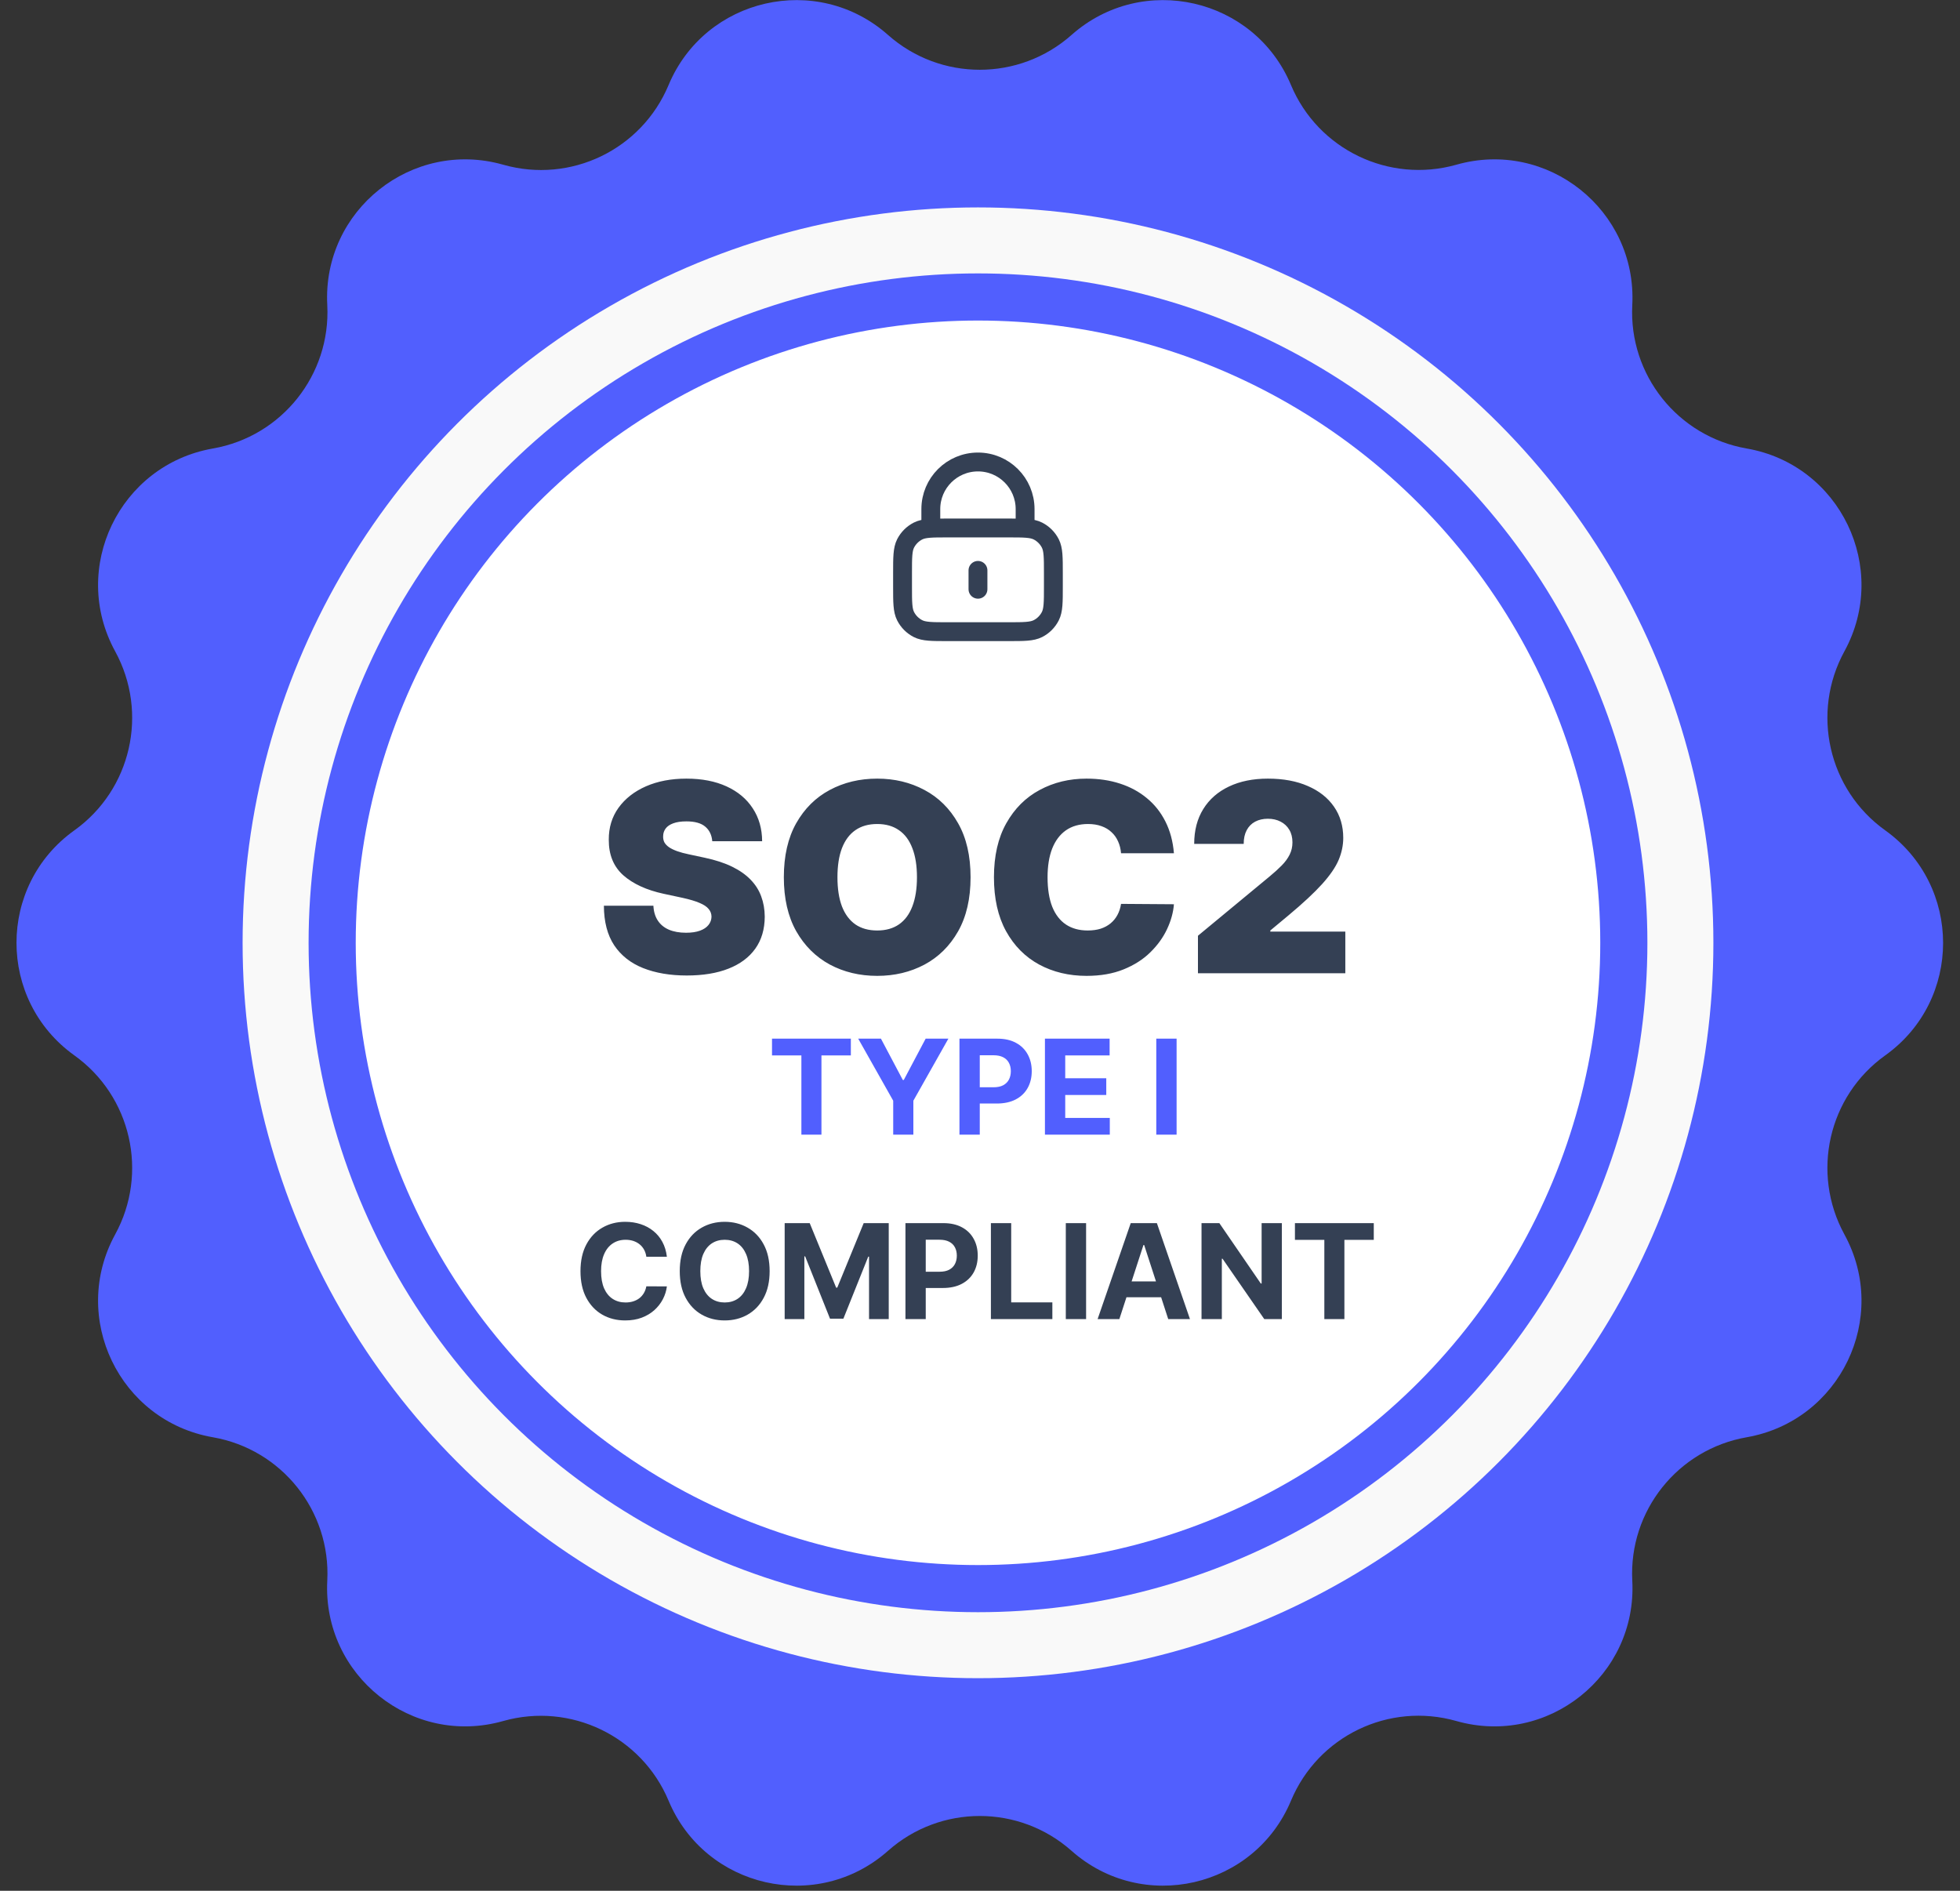 <svg width="85" height="82" viewBox="0 0 85 82" fill="none" xmlns="http://www.w3.org/2000/svg">
<rect x="0" y="0" width="85" height="82" fill="#333333" stroke="none"/>
<g clip-path="url(#clip0_2078_7130)">
<path d="M46.471 1.515C49.546 -1.211 54.399 -0.105 55.986 3.687C57.158 6.486 60.239 7.967 63.156 7.144C67.114 6.018 70.999 9.12 70.788 13.229C70.63 16.257 72.763 18.931 75.752 19.451C79.802 20.155 81.962 24.64 79.986 28.248C78.531 30.908 79.288 34.246 81.758 36.011C85.103 38.408 85.103 43.379 81.758 45.769C79.288 47.534 78.531 50.866 79.986 53.533C81.962 57.141 79.802 61.618 75.752 62.33C72.763 62.85 70.63 65.523 70.788 68.552C71.005 72.661 67.114 75.762 63.156 74.636C60.233 73.806 57.158 75.288 55.986 78.093C54.399 81.886 49.546 82.992 46.471 80.266C44.199 78.251 40.782 78.251 38.51 80.266C35.435 82.992 30.582 81.886 28.995 78.093C27.823 75.295 24.742 73.813 21.825 74.636C17.868 75.762 13.983 72.661 14.193 68.552C14.351 65.523 12.218 62.85 9.229 62.33C5.179 61.625 3.019 57.141 4.995 53.533C6.45 50.872 5.693 47.534 3.224 45.769C-0.121 43.373 -0.121 38.401 3.224 36.011C5.693 34.246 6.45 30.915 4.995 28.248C3.019 24.64 5.179 20.162 9.229 19.451C12.218 18.931 14.351 16.257 14.193 13.229C13.976 9.12 17.868 6.018 21.825 7.144C24.748 7.974 27.823 6.492 28.995 3.687C30.582 -0.105 35.435 -1.211 38.51 1.515C40.782 3.529 44.199 3.529 46.471 1.515Z" fill="#515FFE"/>
<circle cx="42.413" cy="40.887" r="31.892" fill="#F9F9F9"/>
<circle cx="42.413" cy="40.887" r="28.008" fill="white" stroke="#515FFE" stroke-width="2.044"/>
<path d="M30.889 36.483C30.867 36.212 30.765 36 30.584 35.849C30.405 35.697 30.133 35.621 29.767 35.621C29.534 35.621 29.343 35.65 29.194 35.706C29.047 35.761 28.939 35.835 28.868 35.93C28.798 36.025 28.761 36.133 28.759 36.255C28.753 36.355 28.771 36.446 28.811 36.528C28.855 36.606 28.922 36.678 29.015 36.743C29.107 36.805 29.225 36.862 29.368 36.914C29.512 36.965 29.683 37.011 29.881 37.052L30.564 37.198C31.024 37.296 31.419 37.425 31.747 37.585C32.075 37.745 32.343 37.933 32.552 38.15C32.76 38.364 32.913 38.605 33.011 38.873C33.111 39.142 33.163 39.434 33.165 39.752C33.163 40.299 33.026 40.762 32.755 41.142C32.484 41.521 32.096 41.81 31.592 42.008C31.091 42.206 30.488 42.305 29.783 42.305C29.059 42.305 28.428 42.197 27.889 41.983C27.352 41.769 26.934 41.44 26.636 40.995C26.341 40.548 26.192 39.977 26.189 39.28H28.336C28.349 39.535 28.413 39.749 28.527 39.922C28.641 40.096 28.8 40.227 29.006 40.317C29.215 40.406 29.463 40.451 29.75 40.451C29.992 40.451 30.194 40.421 30.356 40.361C30.519 40.302 30.642 40.219 30.726 40.113C30.81 40.008 30.854 39.887 30.856 39.752C30.854 39.624 30.812 39.513 30.73 39.418C30.652 39.321 30.521 39.234 30.34 39.158C30.158 39.079 29.913 39.006 29.604 38.938L28.775 38.76C28.038 38.6 27.456 38.333 27.031 37.959C26.608 37.582 26.398 37.068 26.401 36.418C26.398 35.889 26.539 35.427 26.823 35.032C27.111 34.633 27.508 34.323 28.015 34.1C28.524 33.878 29.108 33.767 29.767 33.767C30.439 33.767 31.02 33.88 31.511 34.105C32.001 34.33 32.38 34.647 32.645 35.056C32.913 35.462 33.049 35.938 33.052 36.483H30.889ZM42.091 38.044C42.091 38.971 41.911 39.753 41.55 40.39C41.19 41.024 40.703 41.505 40.091 41.833C39.478 42.158 38.795 42.321 38.042 42.321C37.283 42.321 36.597 42.157 35.985 41.829C35.375 41.498 34.89 41.016 34.529 40.382C34.172 39.745 33.993 38.965 33.993 38.044C33.993 37.117 34.172 36.337 34.529 35.702C34.89 35.065 35.375 34.584 35.985 34.259C36.597 33.931 37.283 33.767 38.042 33.767C38.795 33.767 39.478 33.931 40.091 34.259C40.703 34.584 41.19 35.065 41.55 35.702C41.911 36.337 42.091 37.117 42.091 38.044ZM39.766 38.044C39.766 37.545 39.699 37.125 39.566 36.784C39.436 36.44 39.243 36.179 38.985 36.003C38.73 35.824 38.416 35.735 38.042 35.735C37.668 35.735 37.352 35.824 37.095 36.003C36.84 36.179 36.646 36.44 36.513 36.784C36.383 37.125 36.318 37.545 36.318 38.044C36.318 38.543 36.383 38.964 36.513 39.308C36.646 39.65 36.84 39.91 37.095 40.089C37.352 40.265 37.668 40.353 38.042 40.353C38.416 40.353 38.73 40.265 38.985 40.089C39.243 39.91 39.436 39.65 39.566 39.308C39.699 38.964 39.766 38.543 39.766 38.044ZM50.91 37.003H48.617C48.601 36.813 48.558 36.641 48.487 36.487C48.419 36.333 48.325 36.2 48.203 36.089C48.083 35.975 47.938 35.888 47.767 35.828C47.597 35.766 47.403 35.735 47.186 35.735C46.807 35.735 46.486 35.827 46.223 36.011C45.962 36.196 45.765 36.46 45.629 36.804C45.496 37.148 45.43 37.562 45.43 38.044C45.43 38.553 45.498 38.98 45.633 39.325C45.771 39.666 45.971 39.924 46.231 40.097C46.491 40.268 46.804 40.353 47.17 40.353C47.379 40.353 47.566 40.327 47.731 40.276C47.896 40.222 48.04 40.145 48.162 40.044C48.284 39.944 48.383 39.823 48.459 39.682C48.537 39.539 48.59 39.377 48.617 39.199L50.91 39.215C50.883 39.567 50.784 39.926 50.613 40.292C50.443 40.655 50.2 40.992 49.886 41.3C49.574 41.607 49.188 41.853 48.727 42.04C48.266 42.227 47.731 42.321 47.121 42.321C46.357 42.321 45.671 42.157 45.064 41.829C44.46 41.501 43.981 41.019 43.629 40.382C43.279 39.745 43.105 38.965 43.105 38.044C43.105 37.117 43.283 36.337 43.641 35.702C43.999 35.065 44.481 34.584 45.088 34.259C45.696 33.931 46.373 33.767 47.121 33.767C47.647 33.767 48.131 33.839 48.572 33.983C49.014 34.126 49.402 34.336 49.735 34.613C50.069 34.886 50.337 35.224 50.54 35.625C50.743 36.026 50.867 36.486 50.91 37.003ZM51.952 42.207V40.581L55.058 38.011C55.264 37.841 55.44 37.681 55.586 37.532C55.736 37.38 55.849 37.224 55.928 37.064C56.009 36.904 56.05 36.727 56.05 36.532C56.05 36.318 56.004 36.135 55.912 35.983C55.822 35.831 55.697 35.715 55.538 35.633C55.378 35.549 55.193 35.507 54.985 35.507C54.776 35.507 54.592 35.549 54.432 35.633C54.275 35.717 54.153 35.84 54.066 36.003C53.979 36.166 53.936 36.364 53.936 36.597H51.789C51.789 36.011 51.921 35.507 52.184 35.084C52.447 34.661 52.818 34.336 53.298 34.109C53.777 33.881 54.34 33.767 54.985 33.767C55.651 33.767 56.229 33.874 56.717 34.088C57.207 34.3 57.585 34.598 57.851 34.983C58.119 35.368 58.253 35.819 58.253 36.337C58.253 36.656 58.187 36.975 58.054 37.292C57.921 37.606 57.683 37.955 57.339 38.337C56.994 38.719 56.505 39.174 55.871 39.703L55.09 40.353V40.402H58.343V42.207H51.952ZM28.921 54.502H28.03C28.014 54.386 27.981 54.284 27.931 54.194C27.881 54.104 27.816 54.026 27.738 53.963C27.659 53.899 27.568 53.85 27.465 53.816C27.363 53.783 27.253 53.766 27.134 53.766C26.918 53.766 26.731 53.819 26.571 53.926C26.411 54.032 26.287 54.186 26.199 54.39C26.111 54.592 26.067 54.837 26.067 55.126C26.067 55.422 26.111 55.672 26.199 55.874C26.288 56.075 26.413 56.228 26.573 56.331C26.733 56.434 26.918 56.485 27.128 56.485C27.246 56.485 27.355 56.47 27.455 56.439C27.557 56.407 27.647 56.362 27.725 56.303C27.804 56.242 27.869 56.168 27.921 56.081C27.973 55.994 28.01 55.895 28.03 55.784L28.921 55.788C28.898 55.979 28.84 56.164 28.748 56.341C28.657 56.517 28.534 56.675 28.38 56.815C28.227 56.953 28.044 57.063 27.831 57.144C27.62 57.224 27.381 57.264 27.113 57.264C26.742 57.264 26.41 57.18 26.117 57.012C25.826 56.844 25.596 56.601 25.426 56.282C25.258 55.964 25.174 55.578 25.174 55.126C25.174 54.672 25.26 54.285 25.43 53.967C25.601 53.648 25.833 53.406 26.126 53.239C26.418 53.071 26.748 52.987 27.113 52.987C27.355 52.987 27.578 53.021 27.784 53.089C27.992 53.157 28.175 53.255 28.335 53.386C28.495 53.514 28.625 53.672 28.726 53.859C28.827 54.046 28.892 54.26 28.921 54.502ZM33.377 55.126C33.377 55.58 33.291 55.966 33.119 56.284C32.949 56.603 32.715 56.846 32.42 57.014C32.126 57.181 31.795 57.264 31.428 57.264C31.058 57.264 30.726 57.18 30.432 57.012C30.138 56.844 29.905 56.601 29.735 56.282C29.564 55.964 29.479 55.578 29.479 55.126C29.479 54.672 29.564 54.285 29.735 53.967C29.905 53.648 30.138 53.406 30.432 53.239C30.726 53.071 31.058 52.987 31.428 52.987C31.795 52.987 32.126 53.071 32.42 53.239C32.715 53.406 32.949 53.648 33.119 53.967C33.291 54.285 33.377 54.672 33.377 55.126ZM32.485 55.126C32.485 54.831 32.441 54.584 32.353 54.382C32.266 54.18 32.144 54.026 31.985 53.922C31.826 53.818 31.641 53.766 31.428 53.766C31.215 53.766 31.03 53.818 30.871 53.922C30.712 54.026 30.589 54.18 30.501 54.382C30.414 54.584 30.371 54.831 30.371 55.126C30.371 55.42 30.414 55.668 30.501 55.87C30.589 56.071 30.712 56.224 30.871 56.329C31.03 56.433 31.215 56.485 31.428 56.485C31.641 56.485 31.826 56.433 31.985 56.329C32.144 56.224 32.266 56.071 32.353 55.87C32.441 55.668 32.485 55.42 32.485 55.126ZM34.029 53.044H35.115L36.261 55.841H36.31L37.456 53.044H38.542V57.207H37.688V54.497H37.654L36.576 57.187H35.995L34.918 54.487H34.883V57.207H34.029V53.044ZM39.267 57.207V53.044H40.91C41.225 53.044 41.494 53.104 41.717 53.225C41.939 53.344 42.108 53.51 42.225 53.723C42.343 53.934 42.402 54.178 42.402 54.455C42.402 54.731 42.342 54.975 42.223 55.187C42.103 55.398 41.931 55.563 41.704 55.681C41.48 55.798 41.207 55.857 40.887 55.857H39.84V55.152H40.745C40.914 55.152 41.054 55.123 41.164 55.065C41.275 55.005 41.358 54.923 41.412 54.819C41.467 54.713 41.495 54.592 41.495 54.455C41.495 54.316 41.467 54.196 41.412 54.093C41.358 53.989 41.275 53.908 41.164 53.851C41.053 53.793 40.912 53.764 40.741 53.764H40.147V57.207H39.267ZM42.973 57.207V53.044H43.853V56.481H45.638V57.207H42.973ZM47.101 53.044V57.207H46.221V53.044H47.101ZM48.543 57.207H47.6L49.037 53.044H50.171L51.606 57.207H50.663L49.62 53.995H49.588L48.543 57.207ZM48.484 55.571H50.712V56.258H48.484V55.571ZM55.59 53.044V57.207H54.829L53.018 54.587H52.988V57.207H52.107V53.044H52.88L54.677 55.662H54.713V53.044H55.59ZM56.158 53.77V53.044H59.577V53.77H58.303V57.207H57.433V53.77H56.158Z" fill="#344054"/>
<path d="M33.48 45.77V45.044H36.899V45.77H35.624V49.207H34.754V45.77H33.48ZM37.218 45.044H38.204L39.153 46.837H39.194L40.143 45.044H41.129L39.61 47.735V49.207H38.736V47.735L37.218 45.044ZM41.609 49.207V45.044H43.252C43.568 45.044 43.837 45.104 44.059 45.225C44.281 45.344 44.45 45.51 44.567 45.723C44.685 45.934 44.744 46.178 44.744 46.455C44.744 46.731 44.684 46.975 44.565 47.187C44.446 47.398 44.273 47.563 44.047 47.681C43.822 47.798 43.549 47.857 43.23 47.857H42.183V47.152H43.087C43.257 47.152 43.396 47.123 43.506 47.065C43.617 47.005 43.7 46.923 43.754 46.819C43.809 46.713 43.837 46.592 43.837 46.455C43.837 46.316 43.809 46.196 43.754 46.093C43.7 45.989 43.617 45.908 43.506 45.851C43.395 45.793 43.254 45.764 43.083 45.764H42.49V49.207H41.609ZM45.316 49.207V45.044H48.121V45.77H46.196V46.762H47.976V47.487H46.196V48.481H48.129V49.207H45.316ZM51.026 45.044V49.207H50.145V45.044H51.026Z" fill="#515FFE"/>
<path d="M44.456 22.897V22.079C44.456 20.95 43.541 20.035 42.412 20.035C41.282 20.035 40.367 20.95 40.367 22.079V22.897M42.412 24.736V25.554M41.103 27.394H43.72C44.407 27.394 44.75 27.394 45.013 27.261C45.244 27.143 45.431 26.955 45.549 26.724C45.682 26.462 45.682 26.119 45.682 25.432V24.859C45.682 24.172 45.682 23.829 45.549 23.566C45.431 23.336 45.244 23.148 45.013 23.03C44.75 22.897 44.407 22.897 43.72 22.897H41.103C40.416 22.897 40.073 22.897 39.81 23.03C39.58 23.148 39.392 23.336 39.274 23.566C39.141 23.829 39.141 24.172 39.141 24.859V25.432C39.141 26.119 39.141 26.462 39.274 26.724C39.392 26.955 39.58 27.143 39.81 27.261C40.073 27.394 40.416 27.394 41.103 27.394Z" stroke="#344054" stroke-width="0.818" stroke-linecap="round" stroke-linejoin="round"/>
</g>
<defs>
<clipPath id="clip0_2078_7130">
<rect width="83.565" height="81.774" fill="white" transform="translate(0.709)"/>
</clipPath>
</defs>
</svg>
